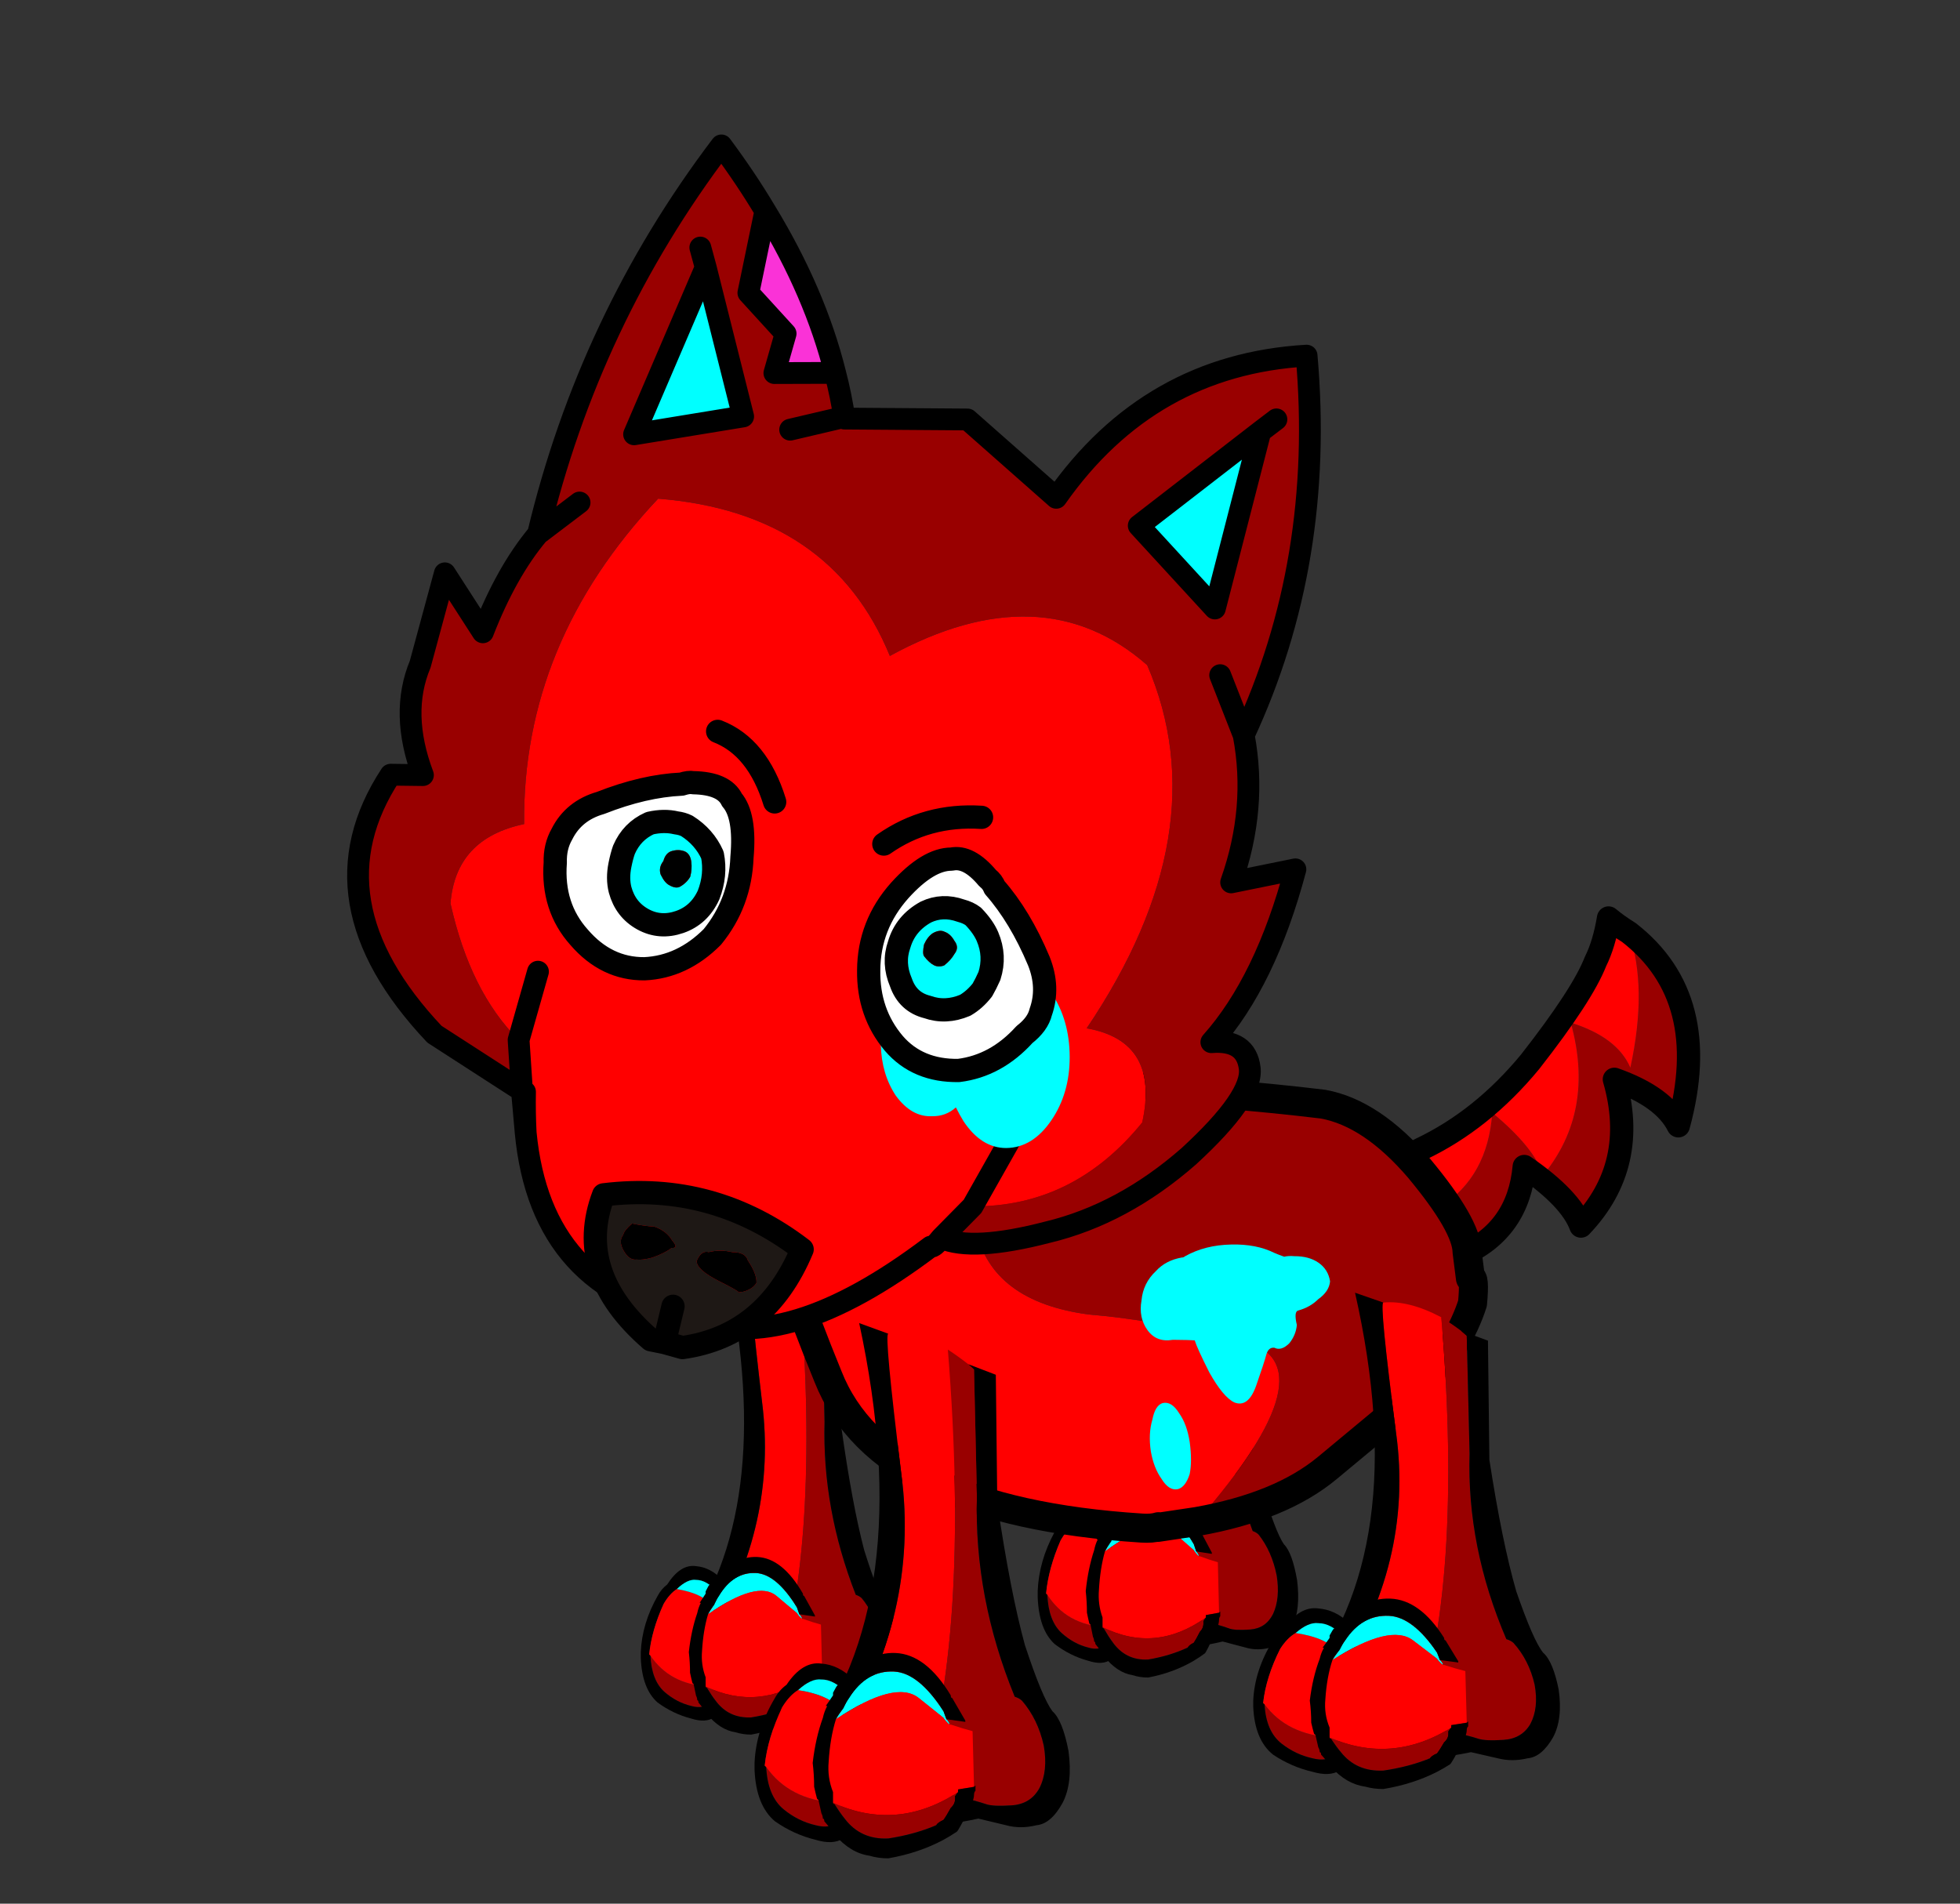 
<svg xmlns="http://www.w3.org/2000/svg" version="1.1" xmlns:xlink="http://www.w3.org/1999/xlink" preserveAspectRatio="none" x="0px" y="0px" width="560px" height="544px" viewBox="0 0 560 544">
<rect x="0" y="0" width="560" height="544" fill="#333333" stroke="none"/>
<defs>
<g id="Duplicate_Items_Folder_leg_3_0_Layer2_0_FILL">
<path fill="#FF0000" stroke="none" d="
M -1.25 -7.75
Q -2.4 -8.45 -3.3 -8.35 -3.446 -8.347 -2.85 -3.05 -2.213 2.241 -5 7.1 -4.3 9.45 -2.25 9 -0.45 3.2 -1.25 -7.75 Z"/>

<path fill="#990000" stroke="none" d="
M -0.55 -7.2
Q -0.9 -7.5 -1.25 -7.75 -0.45 3.2 -2.25 9
L -1.15 9.05
Q -0.2 9.3 0.05 9.4 0.3 9.5 0.95 9.45 1.6 9.4 1.9 8.8 2.2 8.15 2.05 7.2 1.85 6.2 1.3 5.5 1.2 5.4 1.05 5.35 -0.35 1.6 -0.25 -2.2
L -0.35 -7
Q -0.45 -7.1 -0.55 -7.2 Z"/>

<path fill="#000000" stroke="none" d="
M 0.45 -1.95
L 0.4 -6.8 -0.55 -7.2
Q -0.45 -7.1 -0.35 -7
L -0.25 -2.2
Q -0.35 1.6 1.05 5.35 1.2 5.4 1.3 5.5 1.85 6.2 2.05 7.2 2.2 8.15 1.9 8.8 1.6 9.4 0.95 9.45 0.3 9.5 0.05 9.4 -0.2 9.3 -1.15 9.05
L -2.25 9
Q -4.3 9.45 -5 7.1 -2.213 2.241 -2.85 -3.05 -3.446 -8.347 -3.3 -8.35
L -4.3 -8.75
Q -2.24 1.74 -6.25 7.3 -5.25 11.15 -0.2 9.95
L 0.75 10.2
Q 1.25 10.35 1.8 10.2 2.3 10.15 2.7 9.35 3.05 8.6 2.9 7.4 2.7 6.25 2.35 5.9 2 5.4 1.4 3.4 0.9 1.4 0.45 -1.95 Z"/>
</g>

<g id="Duplicate_Items_Folder_leg_3_0_Layer1_0_FILL">
<path fill="#990000" stroke="none" d="
M -5.1 9.35
Q -6.7 9.25 -7.5 8 -7.45 9.1 -6.9 9.6 -6.4 10.05 -5.8 10.2 -5.3 10.35 -5 10.05 -5 10 -5 9.95 -5.1 9.65 -5.1 9.35 Z"/>

<path fill="#000000" stroke="none" d="
M -4.7 5.25
L -4.5 4.7
Q -5 4.15 -5.6 4.1 -6.25 4 -6.8 4.9 -7.05 5.1 -7.2 5.4 -7.85 6.6 -7.9 7.85 -7.9 7.95 -7.9 8.1 -7.85 9.45 -7.2 10.05 -6.55 10.55 -5.8 10.75 -5.2 10.95 -4.85 10.7
L -5 10.05
Q -5.3 10.35 -5.8 10.2 -6.4 10.05 -6.9 9.6 -7.45 9.1 -7.5 8
L -7.55 7.95
Q -7.45 6.9 -6.95 5.75 -6.7 5.3 -6.4 5.1 -5.95 4.65 -5.6 4.7 -5.15 4.7 -4.7 5.25 Z"/>

<path fill="#FF0000" stroke="none" d="
M -4.85 5.9
L -4.9 5.9
Q -5.25 5.3 -6.4 5.1 -6.7 5.3 -6.95 5.75 -7.45 6.9 -7.55 7.95
L -7.5 8
Q -6.7 9.25 -5.1 9.35 -5.15 8.8 -5.2 8.1 -5.1 6.9 -4.85 5.9 Z"/>

<path fill="#00FFFF" stroke="none" d="
M -4.9 5.9
L -4.85 5.9
Q -4.8 5.5 -4.7 5.25 -5.15 4.7 -5.6 4.7 -5.95 4.65 -6.4 5.1 -5.25 5.3 -4.9 5.9 Z"/>
</g>

<g id="Duplicate_Items_Folder_leg_3_0_Layer0_0_FILL">
<path fill="#990000" stroke="none" d="
M -5.2 9.35
Q -5.2 9.4 -5.15 9.4 -4.95 9.75 -4.8 9.95 -4.25 10.75 -3.3 10.7 -2.4 10.55 -1.65 10.2 -1.6 10.1 -1.4 10 -1.3 9.85 -1.15 9.55 -1 9.4 -1 9.2
L -1 9.1
Q -0.95 9 -0.9 8.95 -3 10.45 -5.2 9.35 Z"/>

<path fill="#00FFFF" stroke="none" d="
M -2.25 5.4
Q -1.45 6.1 -1.4 6.15 -1.35 6.25 -1.2 6.4
L -1.2 6.35
Q -1.25 6.25 -1.3 6.2 -1.35 6.05 -1.4 5.9 -2.25 4.45 -3.1 4.4 -4.05 4.35 -4.65 5.4 -4.75 5.55 -4.85 5.8 -5 6 -5.1 6.2 -3.05 4.7 -2.25 5.4 Z"/>

<path fill="#FF0000" stroke="none" d="
M -1.4 6.15
Q -1.45 6.1 -2.25 5.4 -3.05 4.7 -5.1 6.2 -5.3 6.9 -5.35 7.8 -5.4 8.4 -5.2 8.95 -5.2 9.2 -5.2 9.35 -3 10.45 -0.9 8.95 -0.9 8.9 -0.9 8.85
L -0.35 8.75 -0.4 6.65
Q -0.75 6.55 -1.15 6.4
L -1.2 6.4
Q -1.35 6.25 -1.4 6.15 Z"/>

<path fill="#000000" stroke="none" d="
M -3.05 3.7
Q -4.1 3.65 -5 4.9 -5.05 4.9 -5.1 5 -5.15 5.1 -5.2 5.2 -5.2 5.25 -5.2 5.3
L -5.45 5.7 -5.4 5.7
Q -5.5 5.9 -5.55 6.15 -5.8 6.9 -5.9 7.85 -5.85 8.3 -5.85 8.75 -5.8 9 -5.75 9.2
L -5.7 9.25 -5.6 9.75
Q -5.55 9.85 -5.55 9.95 -5.5 9.95 -5.5 10.05 -5.3 10.3 -5.15 10.55 -4.6 11.25 -3.95 11.35 -3.65 11.45 -3.3 11.45 -2.25 11.25 -1.4 10.75 -1.15 10.6 -0.95 10.45 -0.9 10.45 -0.45 9.45 -0.35 9.2 -0.35 9.05 -0.35 8.95 -0.3 8.9 -0.3 8.8 -0.3 8.7
L -0.35 8.75 -0.9 8.85
Q -0.9 8.9 -0.9 8.95 -0.95 9 -1 9.1
L -1 9.2
Q -1 9.4 -1.15 9.55 -1.3 9.85 -1.4 10 -1.6 10.1 -1.65 10.2 -2.4 10.55 -3.3 10.7 -4.25 10.75 -4.8 9.95 -4.95 9.75 -5.15 9.4 -5.2 9.4 -5.2 9.35 -5.2 9.2 -5.2 8.95 -5.4 8.4 -5.35 7.8 -5.3 6.9 -5.1 6.2 -5 6 -4.85 5.8 -4.75 5.55 -4.65 5.4 -4.05 4.35 -3.1 4.4 -2.25 4.45 -1.4 5.9 -1.35 6.05 -1.3 6.2
L -0.65 6.3 -0.65 6.25 -1.1 5.4
Q -1.15 5.4 -1.15 5.3 -2 3.75 -3.05 3.7 Z"/>
</g>

<g id="Duplicate_Items_Folder_tail_0_Layer0_0_FILL">
<path fill="#990000" stroke="none" d="
M 0.15 0.9
Q 1.85 1.5 2.35 2.5 3.55 -1.9 0.65 -4.15 1.3 -2.25 0.7 0.5 0.25 -0.55 -1.35 -1.05 -0.5 2 -2.3 4.2 -2.6 3.25 -4.05 2.05 -4.2 4.25 -5.85 5.3
L -5.1 6.95
Q -3.15 6.1 -2.95 3.9 -1.35 5 -1 5.95 1 3.85 0.15 0.9 Z"/>

<path fill="#FF0000" stroke="none" d="
M -0.05 -4.65
Q -0.2 -3.75 -0.5 -3.15 -0.95 -2 -2.75 0.3 -4.4 2.3 -6.5 3.3 -7.65 3.9 -8.35 3.95
L -7.95 6 -5.85 5.25 -5.85 5.3
Q -4.2 4.25 -4.05 2.05 -2.6 3.25 -2.3 4.2 -0.5 2 -1.35 -1.05 0.25 -0.55 0.7 0.5 1.3 -2.25 0.65 -4.15 0.25 -4.4 -0.05 -4.65 Z"/>
</g>

<g id="Duplicate_Items_Folder_stand_body_0_Layer1_0_FILL">
<path fill="#FF0000" stroke="none" d="
M 5.85 -2.45
Q 2.612 -2.879 0.55 -2.85 -2.823 -2.982 -3.6 -5.4 -6.574 -9.417 -11.15 -6.6 -11.016 -6.268 -10.9 -5.9 -10.05 -3.45 -8.2 0.1 -5.952 4.553 3 4.3 3.388 4.29 3.6 4.2
L 3.55 4.2 4.9 3.9
Q 9.133 -1.969 5.85 -2.45 Z"/>

<path fill="#990000" stroke="none" d="
M 4.3 -10.85
Q 2.439 -10.802 0.6 -10.85 -1.189 -10.85 -1.65 -10.85 -2.058 -10.848 -3.55 -10.85 -4.992 -10.812 -5.45 -10.9 -5.857 -10.938 -7.7 -10.65 -9.498 -10.304 -11.4 -7.6 -11.278 -7.141 -11.15 -6.6 -6.574 -9.417 -3.6 -5.4 -2.823 -2.982 0.55 -2.85 2.612 -2.879 5.85 -2.45 9.133 -1.969 4.9 3.9 7.723 3.127 9.2 1.65 11.6 -0.75 11.9 -1.05 12.05 -1.4 12.8 -2.5 12.95 -2.65 13.1 -2.9 13.5 -3.75 13.65 -4.45 13.65 -5.4 13.5 -5.3
L 13.3 -6.2
Q 13.2 -7.1 11.4 -8.9 9.6 -10.65 7.9 -10.8 6.157 -10.849 4.3 -10.85 Z"/>
</g>

<g id="Duplicate_Items_Folder_stand_body_0_Layer0_0_FILL">
<path fill="#00FFFF" stroke="none" d="
M 4.4 1.2
Q 4.25 0.6 3.95 0.25 3.65 -0.15 3.35 -0.05 3.1 0.05 3.05 0.55 2.95 1.05 3.1 1.65 3.25 2.2 3.55 2.55 3.85 2.95 4.15 2.85 4.4 2.75 4.5 2.3 4.55 1.85 4.4 1.2
M 3.55 -5.1
Q 3 -4.95 2.7 -4.55 2.3 -4.1 2.3 -3.5 2.25 -2.9 2.6 -2.5 2.95 -2.1 3.5 -2.25 4.1 -2.3 4.25 -2.3 4.35 -2.05 4.85 -1.25 5.4 -0.45 5.8 -0.3 6.3 -0.15 6.5 -0.95 6.7 -1.75 6.75 -2.05 6.8 -2.3 7 -2.3 7.25 -2.2 7.5 -2.5 7.7 -2.8 7.7 -3.15 7.55 -3.6 7.7 -3.65 8.1 -3.8 8.35 -4.1 8.7 -4.4 8.7 -4.75 8.6 -5.15 8.25 -5.35 7.9 -5.55 7.4 -5.5 7.2 -5.5 7.05 -5.45 6.85 -5.5 6.7 -5.55 6.05 -5.8 5.2 -5.7 4.3 -5.6 3.65 -5.15 3.6 -5.1 3.55 -5.1 Z"/>
</g>

<g id="head_0_Layer4_0_FILL">
<path fill="#FF0000" stroke="none" d="
M 11.95 -1.2
Q 10.55 -6.35 4.7 -7.55 -0.55 -3.2 -1.25 3 -3.65 3.2 -4.1 5.4 -3.8 8.5 -2.35 10.35
L -1.4 8.1 -2.35 10.35 -2.45 12.1 -2.35 12.15
Q -2.45 12.85 -2.5 13.55 -2.65 19.05 2.45 20.6 5.4 22.3 10.85 19.15 10.95 19.2 11.25 18.9
L 12.45 17.95 14.3 15.45 12.45 17.95
Q 15.9 18.4 18.6 15.8 19.55 13.1 17.1 12.35 22.45 6.2 20.7 0.2 17.5 -3.4 11.95 -1.2 Z"/>

<path fill="#FA32D7" stroke="none" d="
M 8.65 -14.2
L 9.75 -12.65 9.2 -11.35 11.25 -11.1
Q 10.931 -13.923 9.55 -16.95
L 8.65 -14.2 Z"/>

<path fill="#990000" stroke="none" d="
M -1.85 -3.75
L -2.9 -5.9 -4.15 -2.9
Q -5.034 -1.308 -4.5 0.9
L -5.6 0.75
Q -8.95 4.7 -5.2 9.8
L -2.45 12.1 -2.35 10.35
Q -3.8 8.5 -4.1 5.4 -3.65 3.2 -1.25 3 -0.55 -3.2 4.7 -7.55 10.55 -6.35 11.95 -1.2 17.5 -3.4 20.7 0.2 22.45 6.2 17.1 12.35 19.55 13.1 18.6 15.8 15.9 18.4 12.45 17.95
L 11.25 18.9
Q 12.25 19.5 14.9 19.15 17.55 18.85 20.05 17.15 22.5 15.4 22.5 14.4 22.5 13.4 21.3 13.35 23.408 11.499 24.9 7.8
L 22.65 7.95
Q 23.863 5.543 23.7 3
L 23.15 0.85 23.7 3
Q 27.2 -2.6 27.45 -9.7 22.05 -10.05 18.3 -5.9
L 15.6 -8.95 11.4 -9.5 11.35 -9.55 9.5 -9.35 11.35 -9.55 11.4 -9.5
Q 11.383 -10.297 11.25 -11.1
L 9.2 -11.35 9.75 -12.65 8.65 -14.2 9.55 -16.95
Q 9.045 -18.125 8.35 -19.35 3.1 -13.95 0.45 -6.85
L 2 -7.75 0.45 -6.85
Q -0.793 -5.692 -1.85 -3.75 Z"/>
</g>

<g id="head_0_Layer3_0_FILL">
<path fill="#00FFFF" stroke="none" d="
M 14.65 9.95
Q 13.826 9.853 13.1 10.6 12.703 9.943 12.05 9.85 11.35 9.8 10.75 10.4 10.15 11.05 10 12.05 9.9 13.05 10.3 13.85 10.75 14.65 11.45 14.7 11.917 14.767 12.3 14.5 12.391 14.757 12.5 15 13 16 13.85 16.1 14.75 16.2 15.5 15.35 16.25 14.5 16.4 13.25 16.55 12 16.05 11 15.55 10.05 14.65 9.95 Z"/>
</g>

<g id="head_0_Layer2_0_FILL">
<path fill="#1E1815" stroke="none" d="
M 1.35 21.3
L 1.95 21.55
Q 4.85 21.5 6.45 18.7 3.7 16 -0.1 16 -1.45 18.55 0.9 21.15
L 1.35 21.3 1.8 20.1 1.35 21.3
M 2.05 17.85
Q 2.25 18.15 2 18.1 1.75 18.25 1.3 18.35 0.95 18.4 0.75 18.35 0.5 18.35 0.35 18 0.2 17.65 0.4 17.45 0.45 17.3 0.75 17.1 1.2 17.25 1.5 17.3 1.9 17.5 2.05 17.85
M 3.25 18.4
Q 3.65 18.35 4.05 18.5 4.5 18.55 4.55 18.85 4.8 19.35 4.75 19.65 4.6 19.85 4.25 19.9 4.15 19.9 4.1 19.9 4.1 19.85 3.5 19.45 2.75 18.95 2.8 18.65 3 18.3 3.25 18.4 Z"/>

<path fill="#000000" stroke="none" d="
M 4.05 18.5
Q 3.65 18.35 3.25 18.4 3 18.3 2.8 18.65 2.75 18.95 3.5 19.45 4.1 19.85 4.1 19.9 4.15 19.9 4.25 19.9 4.6 19.85 4.75 19.65 4.8 19.35 4.55 18.85 4.5 18.55 4.05 18.5
M 2 18.1
Q 2.25 18.15 2.05 17.85 1.9 17.5 1.5 17.3 1.2 17.25 0.75 17.1 0.45 17.3 0.4 17.45 0.2 17.65 0.35 18 0.5 18.35 0.75 18.35 0.95 18.4 1.3 18.35 1.75 18.25 2 18.1 Z"/>
</g>

<g id="head_0_Layer1_0_FILL">
<path fill="#00FFFF" stroke="none" d="
M 25.55 -7.3
L 21 -4.6 23.25 -1.45 25.55 -7.3
M 7.95 -10
L 7.3 -15.25 4.15 -9.85 7.95 -10 Z"/>
</g>

<g id="head_0_Layer0_0_FILL">
<path fill="#FFFFFF" stroke="none" d="
M 6.05 5.05
Q 6.35 3.65 5.95 3.05 5.75 2.45 4.7 2.3 4.55 2.25 4.3 2.3 3 2.2 1.45 2.6 0.5 2.75 0 3.5 -0.3 3.9 -0.35 4.45 -0.65 5.95 0.15 7.1 0.95 8.3 2.25 8.45 3.55 8.55 4.7 7.65 5.8 6.6 6.05 5.05
M 1.85 4.8
Q 1.95 4.5 2.05 4.3 2.4 3.7 3.05 3.5 3.55 3.45 3.95 3.6 4.15 3.65 4.3 3.75 4.85 4.2 5.05 4.85 5.1 5.55 4.75 6.2 4.35 6.85 3.65 7 2.95 7.15 2.4 6.75 1.85 6.35 1.75 5.65 1.7 5.25 1.85 4.8
M 14.55 7.15
Q 14.5 6.95 14.35 6.8 13.8 5.95 13.2 6 12.4 5.9 11.3 6.85 10.1 7.9 9.9 9.45 9.7 10.9 10.45 12.05 11.15 13.1 12.55 13.25 13.85 13.25 14.95 12.3 15.45 12 15.6 11.6 16 10.8 15.75 9.85 15.3 8.25 14.55 7.15
M 13.3 7.8
Q 13.55 7.9 13.7 8.05 14 8.45 14.1 8.8 14.3 9.5 14 10.15 13.85 10.4 13.7 10.6 13.4 10.9 13.05 11.05 12.35 11.25 11.75 10.95 11.1 10.7 10.95 10 10.75 9.3 11.05 8.7 11.35 8 12.1 7.7 12.7 7.5 13.3 7.8 Z"/>

<path fill="#00FFFF" stroke="none" d="
M 2.05 4.3
Q 1.95 4.5 1.85 4.8 1.7 5.25 1.75 5.65 1.85 6.35 2.4 6.75 2.95 7.15 3.65 7 4.35 6.85 4.75 6.2 5.1 5.55 5.05 4.85 4.85 4.2 4.3 3.75 4.15 3.65 3.95 3.6 3.55 3.45 3.05 3.5 2.4 3.7 2.05 4.3
M 3.45 5.7
Q 3.3 5.6 3.2 5.3 3.15 5.05 3.35 4.85 3.45 4.6 3.65 4.55 3.9 4.5 4.1 4.6 4.3 4.7 4.3 5 4.3 5.25 4.2 5.5 4.05 5.7 3.8 5.8 3.65 5.85 3.45 5.7
M 13.7 8.05
Q 13.55 7.9 13.3 7.8 12.7 7.5 12.1 7.7 11.35 8 11.05 8.7 10.75 9.3 10.95 10 11.1 10.7 11.75 10.95 12.35 11.25 13.05 11.05 13.4 10.9 13.7 10.6 13.85 10.4 14 10.15 14.3 9.5 14.1 8.8 14 8.45 13.7 8.05
M 12.95 8.8
Q 13.1 9.05 12.9 9.25 12.75 9.45 12.5 9.6 12.3 9.65 12.15 9.55 12 9.45 11.85 9.2 11.8 9.1 11.9 8.8 12.05 8.55 12.25 8.45 12.5 8.35 12.65 8.45 12.85 8.55 12.95 8.8 Z"/>

<path fill="#000000" stroke="none" d="
M 3.2 5.3
Q 3.3 5.6 3.45 5.7 3.65 5.85 3.8 5.8 4.05 5.7 4.2 5.5 4.3 5.25 4.3 5 4.3 4.7 4.1 4.6 3.9 4.5 3.65 4.55 3.45 4.6 3.35 4.85 3.15 5.05 3.2 5.3
M 12.9 9.25
Q 13.1 9.05 12.95 8.8 12.85 8.55 12.65 8.45 12.5 8.35 12.25 8.45 12.05 8.55 11.9 8.8 11.8 9.1 11.85 9.2 12 9.45 12.15 9.55 12.3 9.65 12.5 9.6 12.75 9.45 12.9 9.25 Z"/>
</g>

<path id="Duplicate_Items_Folder_tail_0_Layer0_0_1_STROKES" stroke="#000000" stroke-width="0.8" stroke-linejoin="round" stroke-linecap="round" fill="none" d="
M -5.85 5.3
L -5.85 5.25 -7.95 6 -8.35 3.95
Q -7.65 3.9 -6.5 3.3 -4.4 2.3 -2.75 0.3 -0.95 -2 -0.5 -3.15 -0.2 -3.75 -0.05 -4.65 0.25 -4.4 0.65 -4.15 3.55 -1.9 2.35 2.5 1.85 1.5 0.15 0.9 1 3.85 -1 5.95 -1.35 5 -2.95 3.9 -3.15 6.1 -5.1 6.95
L -5.85 5.3 Z"/>

<path id="Duplicate_Items_Folder_stand_body_0_Layer1_0_1_STROKES" stroke="#000000" stroke-width="1" stroke-linejoin="round" stroke-linecap="round" fill="none" d="
M 4.9 3.9
Q 7.723 3.127 9.2 1.65 11.6 -0.75 11.9 -1.05 12.05 -1.4 12.8 -2.5 12.95 -2.65 13.1 -2.9 13.5 -3.75 13.65 -4.45 13.65 -5.4 13.5 -5.3
L 13.3 -6.2
Q 13.2 -7.1 11.4 -8.9 9.6 -10.65 7.9 -10.8 6.157 -10.849 4.3 -10.825 2.439 -10.802 0.625 -10.825 -1.189 -10.85 -1.625 -10.85 -2.058 -10.848 -3.525 -10.825 -4.992 -10.812 -5.425 -10.875 -5.857 -10.938 -7.675 -10.625 -9.498 -10.304 -11.4 -7.6 -11.278 -7.141 -11.125 -6.6
M 3.575 4.225
L 4.9 3.9
M 3.6 4.2
Q 3.388 4.29 3.025 4.3 -5.952 4.553 -8.2 0.1 -10.05 -3.45 -10.9 -5.9 -11.016 -6.268 -11.125 -6.6"/>

<path id="head_0_Layer4_0_1_STROKES" stroke="#000000" stroke-width="0.75" stroke-linejoin="round" stroke-linecap="round" fill="none" d="
M -2.45 12.1
L -5.2 9.8
Q -8.95 4.7 -5.6 0.75
L -4.5 0.9
Q -5.034 -1.308 -4.125 -2.9
L -2.9 -5.9 -1.85 -3.725
Q -0.793 -5.692 0.45 -6.85 3.1 -13.95 8.35 -19.35 9.045 -18.125 9.575 -16.925 10.931 -13.923 11.275 -11.1 11.383 -10.297 11.4 -9.5
L 15.6 -8.95 18.3 -5.9
Q 22.05 -10.05 27.45 -9.7 27.2 -2.6 23.7 3 23.863 5.543 22.65 7.975
L 24.9 7.8
Q 23.408 11.499 21.3 13.35 22.5 13.4 22.5 14.4 22.5 15.4 20.05 17.15 17.55 18.85 14.9 19.15 12.25 19.5 11.25 18.9 10.95 19.2 10.85 19.15 5.4 22.3 2.45 20.6 -2.65 19.05 -2.5 13.55
L -2.45 12.1 -2.35 10.35
M 12.45 17.95
L 11.25 18.9
M 9.575 -16.925
L 8.65 -14.2 9.75 -12.65 9.2 -11.35 11.275 -11.1
M 0.45 -6.85
L 2 -7.75
M 11.4 -9.5
L 11.35 -9.55 9.5 -9.35
M 23.15 0.85
L 23.7 3
M 14.3 15.45
L 12.45 17.95
M -2.35 10.35
L -1.4 8.1
M -2.5 13.55
Q -2.45 12.85 -2.35 12.15
L -2.45 12.1"/>

<path id="head_0_Layer2_0_1_STROKES" stroke="#000000" stroke-width="0.8" stroke-linejoin="round" stroke-linecap="round" fill="none" d="
M 1.35 21.3
L 0.9 21.15
Q -1.45 18.55 -0.1 16 3.7 16 6.45 18.7 4.85 21.5 1.95 21.55
L 1.35 21.3 1.8 20.1"/>

<path id="head_0_Layer1_0_1_STROKES" stroke="#000000" stroke-width="0.75" stroke-linejoin="round" stroke-linecap="round" fill="none" d="
M 7.3 -15.25
L 4.15 -9.85 7.95 -10 7.3 -15.25 7.2 -15.95
M 25.55 -7.3
L 23.25 -1.45 21 -4.6 25.55 -7.3 26.15 -7.65"/>

<path id="head_0_Layer0_0_1_STROKES" stroke="#000000" stroke-width="0.8" stroke-linejoin="round" stroke-linecap="round" fill="none" d="
M 14.4 4.7
Q 12.55 4.35 10.95 5.2
M 14.35 6.8
Q 13.8 5.95 13.2 6 12.4 5.9 11.3 6.85 10.1 7.9 9.9 9.45 9.7 10.9 10.45 12.05 11.15 13.1 12.55 13.25 13.85 13.25 14.95 12.3 15.45 12 15.6 11.6 16 10.8 15.75 9.85 15.3 8.25 14.55 7.15 14.5 6.95 14.35 6.8 Z
M 13.3 7.8
Q 12.7 7.5 12.1 7.7 11.35 8 11.05 8.7 10.75 9.3 10.95 10 11.1 10.7 11.75 10.95 12.35 11.25 13.05 11.05 13.4 10.9 13.7 10.6 13.85 10.4 14 10.15 14.3 9.5 14.1 8.8 14 8.45 13.7 8.05 13.55 7.9 13.3 7.8 Z
M 5.75 0.65
Q 7.05 1.35 7.4 3.3
M 6.05 5.05
Q 5.8 6.6 4.7 7.65 3.55 8.55 2.25 8.45 0.95 8.3 0.15 7.1 -0.65 5.95 -0.35 4.45 -0.3 3.9 0 3.5 0.5 2.75 1.45 2.6 3 2.2 4.3 2.3 4.55 2.25 4.7 2.3 5.75 2.45 5.95 3.05 6.35 3.65 6.05 5.05 Z
M 1.85 4.8
Q 1.95 4.5 2.05 4.3 2.4 3.7 3.05 3.5 3.55 3.45 3.95 3.6 4.15 3.65 4.3 3.75 4.85 4.2 5.05 4.85 5.1 5.55 4.75 6.2 4.35 6.85 3.65 7 2.95 7.15 2.4 6.75 1.85 6.35 1.75 5.65 1.7 5.25 1.85 4.8 Z"/>
</defs>

<g transform="matrix( 6.863, 0, 0, 6.549, 237.3,420.7) ">
<g transform="matrix( 1, 0, 0, 1, 0,0) ">
<use xlink:href="#Duplicate_Items_Folder_leg_3_0_Layer2_0_FILL"/>
</g>

<g transform="matrix( 1, 0, 0, 1, 0,0) ">
<use xlink:href="#Duplicate_Items_Folder_leg_3_0_Layer1_0_FILL"/>
</g>

<g transform="matrix( 1, 0, 0, 1, 0,0) ">
<use xlink:href="#Duplicate_Items_Folder_leg_3_0_Layer0_0_FILL"/>
</g>
</g>

<g transform="matrix( 6.863, 0, 0, 6.863, 350.7,400.8) ">
<g transform="matrix( 1, 0, 0, 1, 0,0) ">
<use xlink:href="#Duplicate_Items_Folder_leg_3_0_Layer2_0_FILL"/>
</g>

<g transform="matrix( 1, 0, 0, 1, 0,0) ">
<use xlink:href="#Duplicate_Items_Folder_leg_3_0_Layer1_0_FILL"/>
</g>

<g transform="matrix( 1, 0, 0, 1, 0,0) ">
<use xlink:href="#Duplicate_Items_Folder_leg_3_0_Layer0_0_FILL"/>
</g>
</g>

<g transform="matrix( 8.306, 0, 0, 8.306, 460,300.95) ">
<g transform="matrix( 1, 0, 0, 1, 0,0) ">
<use xlink:href="#Duplicate_Items_Folder_tail_0_Layer0_0_FILL"/>

<use xlink:href="#Duplicate_Items_Folder_tail_0_Layer0_0_1_STROKES"/>
</g>
</g>

<g transform="matrix( 8.269, 0.764, -0.764, 8.269, 304.45,398.8) ">
<g transform="matrix( 1, 0, 0, 1, 0,0) ">
<use xlink:href="#Duplicate_Items_Folder_stand_body_0_Layer1_0_FILL"/>

<use xlink:href="#Duplicate_Items_Folder_stand_body_0_Layer1_0_1_STROKES"/>
</g>

<g transform="matrix( 1, 0, 0, 1, 0,0) ">
<use xlink:href="#Duplicate_Items_Folder_stand_body_0_Layer0_0_FILL"/>
</g>
</g>

<g transform="matrix( 8.306, 0, 0, 7.572, 281.2,444.35) ">
<g transform="matrix( 1, 0, 0, 1, 0,0) ">
<use xlink:href="#Duplicate_Items_Folder_leg_3_0_Layer2_0_FILL"/>
</g>

<g transform="matrix( 1, 0, 0, 1, 0,0) ">
<use xlink:href="#Duplicate_Items_Folder_leg_3_0_Layer1_0_FILL"/>
</g>

<g transform="matrix( 1, 0, 0, 1, 0,0) ">
<use xlink:href="#Duplicate_Items_Folder_leg_3_0_Layer0_0_FILL"/>
</g>
</g>

<g transform="matrix( 8.08, 0, 0, 7.021, 421.9,430.85) ">
<g transform="matrix( 1, 0, 0, 1, 0,0) ">
<use xlink:href="#Duplicate_Items_Folder_leg_3_0_Layer2_0_FILL"/>
</g>

<g transform="matrix( 1, 0, 0, 1, 0,0) ">
<use xlink:href="#Duplicate_Items_Folder_leg_3_0_Layer1_0_FILL"/>
</g>

<g transform="matrix( 1, 0, 0, 1, 0,0) ">
<use xlink:href="#Duplicate_Items_Folder_leg_3_0_Layer0_0_FILL"/>
</g>
</g>

<g transform="matrix( 8.24, -1.018, 1.018, 8.24, 157,209.5) ">
<g transform="matrix( 1, 0, 0, 1, 0,0) ">
<use xlink:href="#head_0_Layer4_0_FILL"/>

<use xlink:href="#head_0_Layer4_0_1_STROKES"/>
</g>

<g transform="matrix( 1, 0, 0, 1, 0,0) ">
<use xlink:href="#head_0_Layer3_0_FILL"/>
</g>

<g transform="matrix( 1, 0, 0, 1, 0,0) ">
<use xlink:href="#head_0_Layer2_0_FILL"/>

<use xlink:href="#head_0_Layer2_0_1_STROKES"/>
</g>

<g transform="matrix( 1, 0, 0, 1, 0,0) ">
<use xlink:href="#head_0_Layer1_0_FILL"/>

<use xlink:href="#head_0_Layer1_0_1_STROKES"/>
</g>

<g transform="matrix( 1, 0, 0, 1, 0,0) ">
<use xlink:href="#head_0_Layer0_0_FILL"/>

<use xlink:href="#head_0_Layer0_0_1_STROKES"/>
</g>
</g>
</svg>

